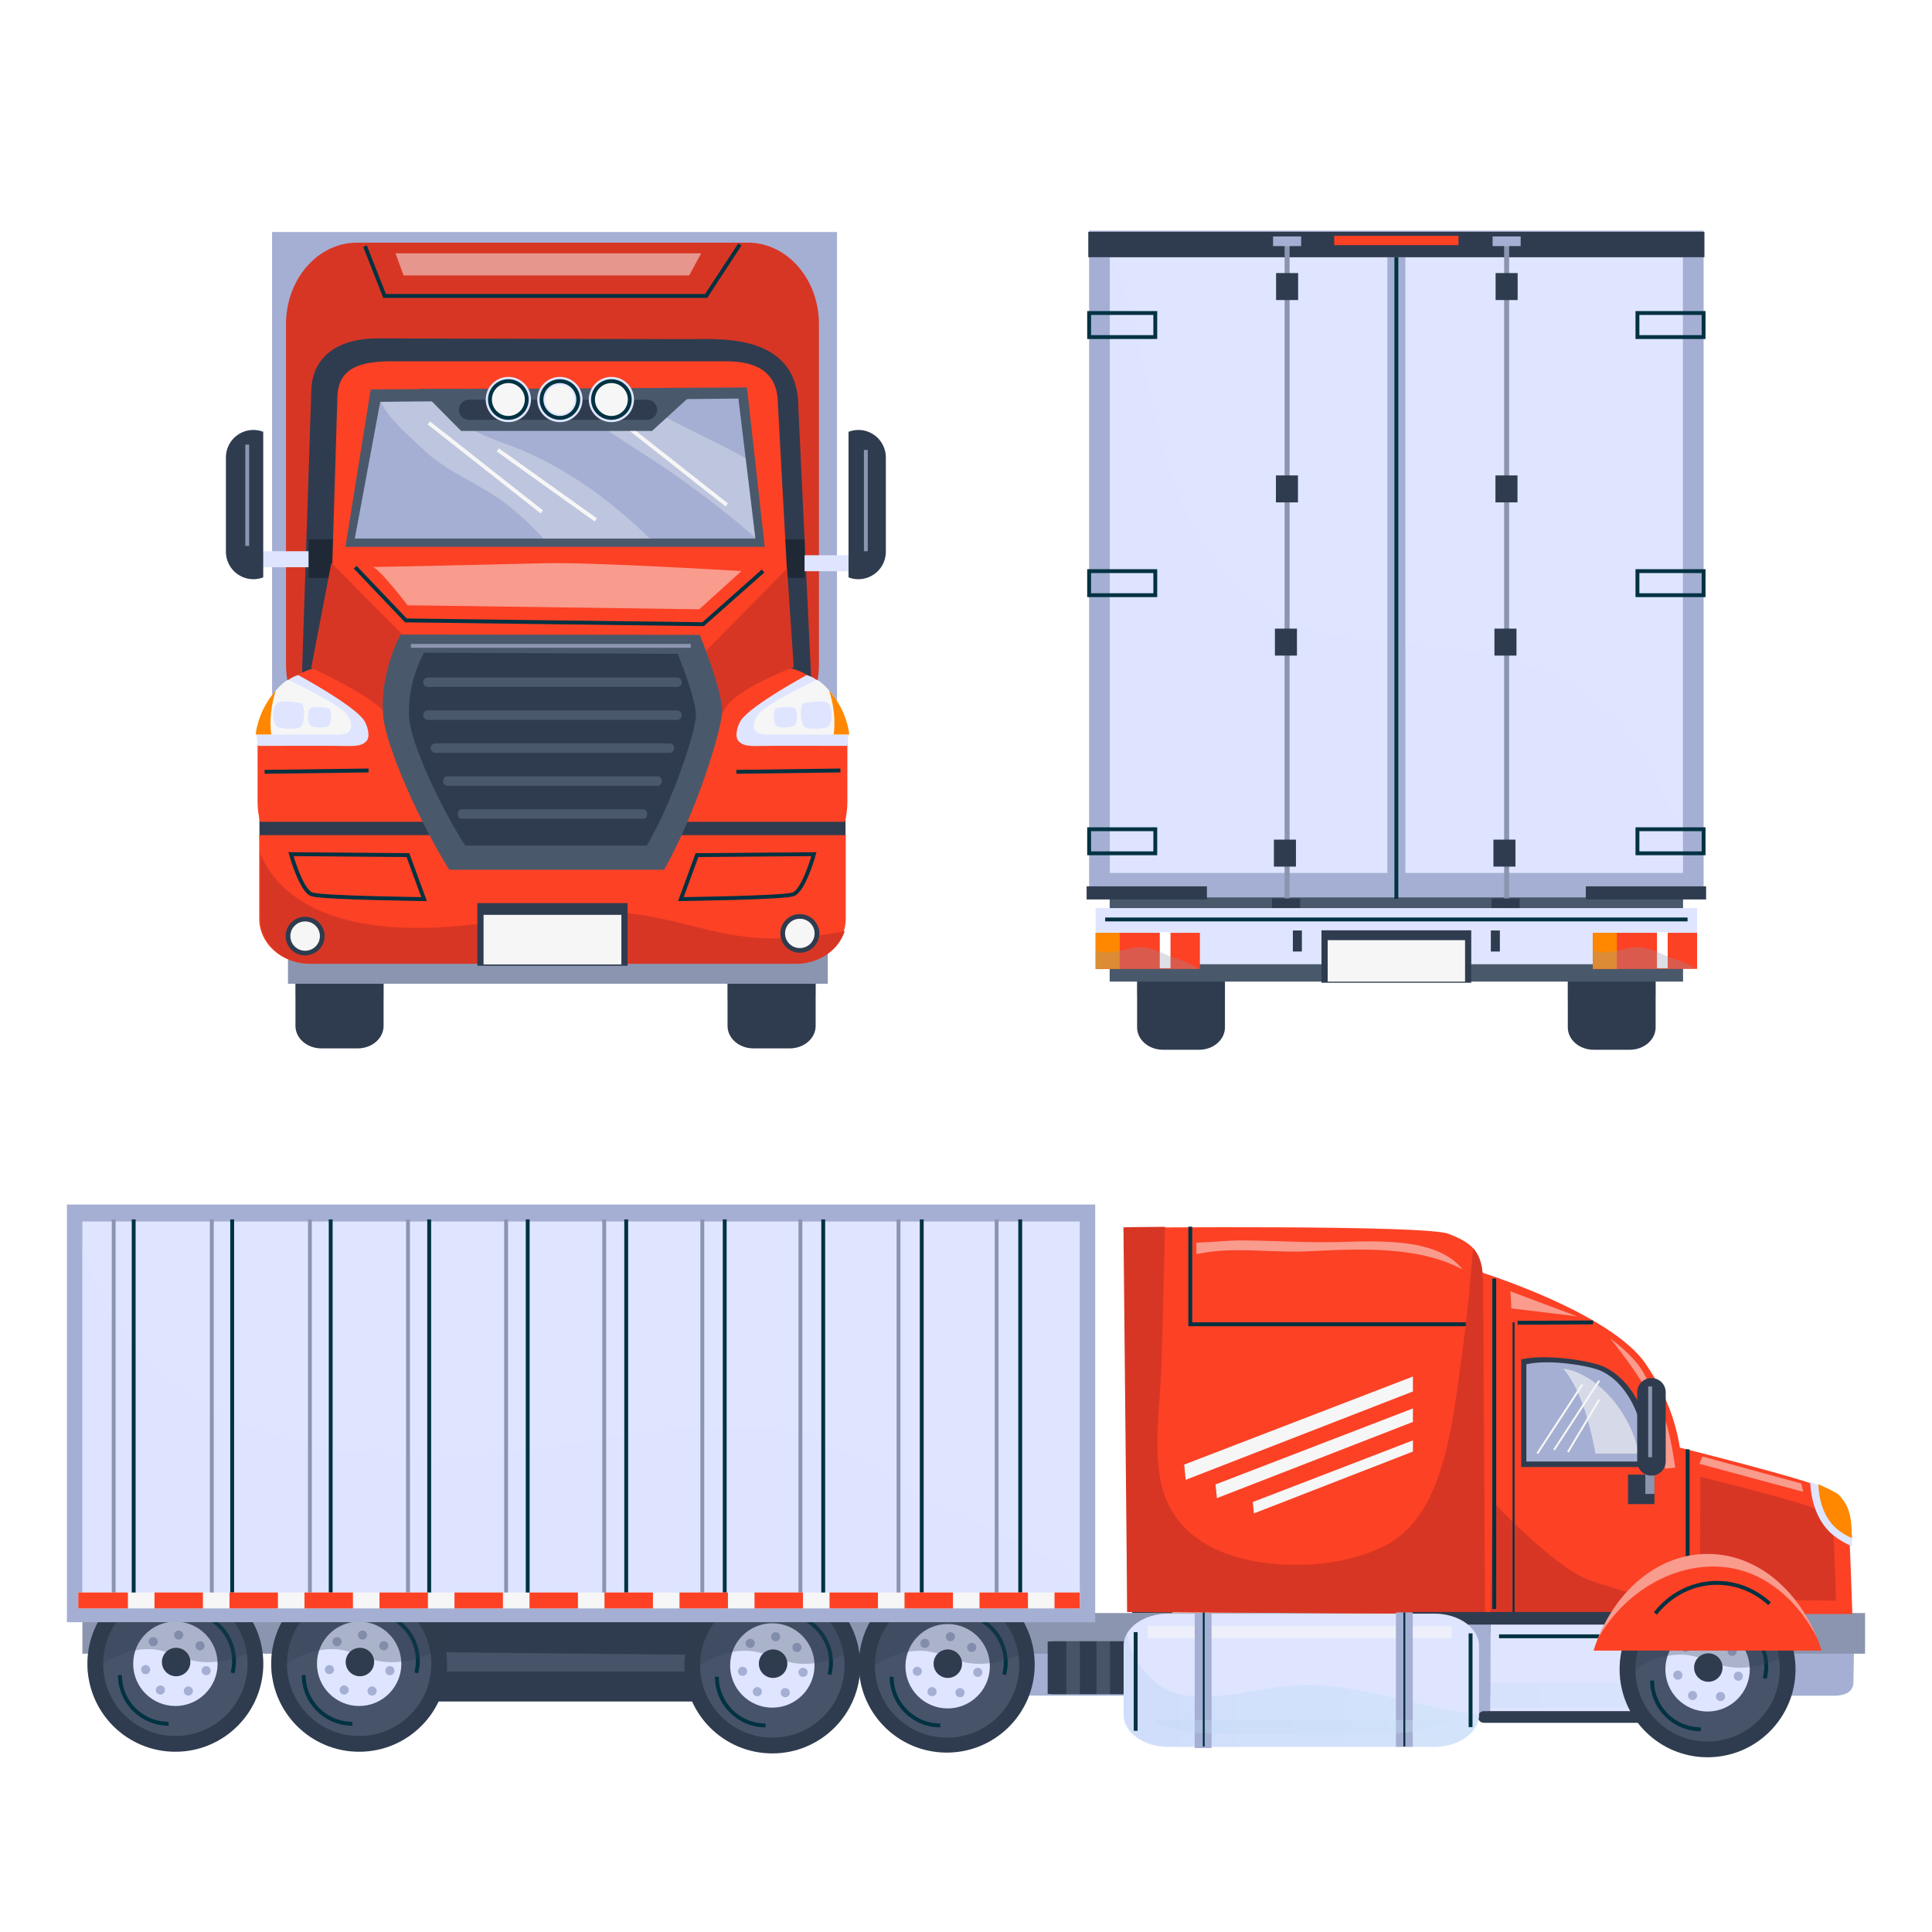 <?xml version="1.0" encoding="utf-8"?>
<!-- Generator: Adobe Illustrator 27.5.0, SVG Export Plug-In . SVG Version: 6.00 Build 0)  -->
<svg version="1.1" xmlns="http://www.w3.org/2000/svg" xmlns:xlink="http://www.w3.org/1999/xlink" x="0px" y="0px"
	 viewBox="0 0 500 500" style="enable-background:new 0 0 500 500;" xml:space="preserve">
<g id="BACKGROUND">
	<rect style="fill:#FFFFFF;" width="500" height="500"/>
</g>
<g id="OBJECTS">
	<g>
		<g>
			<g>
				<g>
					<path style="fill:#A5AFD3;" d="M479.661,435.363c0,1.908-1.338,3.492-5.088,3.492l-225.306-0.041
						c-6.759,0-12.238-1.543-12.238-3.451v-6.815c0-1.908,5.479-3.453,12.238-3.453h218.155c6.754,0,12.4-0.648,12.4,1.26
						L479.661,435.363z"/>
					<rect x="21.323" y="417.451" style="fill:#8C95AF;" width="461.354" height="10.525"/>
				</g>
				<g>
					<polygon style="fill:#2F3C4F;" points="93.22,415.83 100.48,440.348 199.96,440.348 220.292,415.35 					"/>
					<polygon style="opacity:0.2;fill:#A5AFD3;" points="205.585,432.59 98.421,432.59 96.807,427.438 209.354,428.541 					"/>
				</g>
			</g>
			<rect x="293.03" y="409.037" style="fill:#2F3C4F;" width="10.383" height="8.414"/>
		</g>
		<g>
			<g>
				<path style="fill:#2F3C4F;" d="M68.148,430.592c0,12.57-10.191,22.76-22.762,22.76c-12.569,0-22.759-10.189-22.759-22.76
					c0-12.57,10.19-22.76,22.759-22.76C57.957,407.832,68.148,418.022,68.148,430.592z"/>
				<path style="opacity:0.2;fill:#A5AFD3;" d="M64.068,430.592c0,10.318-8.363,18.684-18.682,18.684
					c-10.316,0-18.681-8.365-18.681-18.684c0-10.316,8.364-18.682,18.681-18.682C55.705,411.91,64.068,420.275,64.068,430.592z"/>
				<path style="fill:#DFE5FF;" d="M56.309,430.594c0,6.029-4.891,10.918-10.922,10.918c-6.029,0-10.919-4.889-10.919-10.918
					c0-6.031,4.89-10.92,10.919-10.92C51.418,419.674,56.309,424.563,56.309,430.594z"/>
				<path style="fill:none;stroke:#003242;stroke-miterlimit:10;" d="M31.039,433.504c0,6.969,5.637,12.602,12.603,12.602"/>
				<path style="fill:none;stroke:#003242;stroke-miterlimit:10;" d="M60.178,432.941c1.727-6.75-2.343-13.605-9.09-15.328"/>
				<g>
					<path style="fill:#A5AFD3;" d="M38.874,432.105c0,0.654-0.529,1.184-1.183,1.184c-0.654,0-1.184-0.529-1.184-1.184
						s0.529-1.184,1.184-1.184C38.345,430.922,38.874,431.451,38.874,432.105z"/>
					<path style="fill:#A5AFD3;" d="M42.69,437.369c0,0.652-0.531,1.184-1.184,1.184c-0.653,0-1.185-0.531-1.185-1.184
						c0-0.654,0.531-1.186,1.185-1.186C42.159,436.184,42.69,436.715,42.69,437.369z"/>
					<path style="fill:#A5AFD3;" d="M49.927,437.631c0,0.654-0.531,1.186-1.185,1.186c-0.654,0-1.184-0.531-1.184-1.186
						s0.529-1.184,1.184-1.184C49.396,436.447,49.927,436.977,49.927,437.631z"/>
					<path style="fill:#A5AFD3;" d="M54.531,432.367c0,0.656-0.528,1.186-1.184,1.186c-0.655,0-1.185-0.529-1.185-1.186
						c0-0.652,0.529-1.182,1.185-1.182C54.003,431.185,54.531,431.715,54.531,432.367z"/>
					<path style="fill:#A5AFD3;" d="M52.952,425.922c0,0.654-0.529,1.184-1.183,1.184c-0.655,0-1.185-0.529-1.185-1.184
						s0.529-1.184,1.185-1.184C52.423,424.738,52.952,425.268,52.952,425.922z"/>
					<path style="fill:#A5AFD3;" d="M47.427,423.158c0,0.654-0.53,1.184-1.185,1.184c-0.653,0-1.184-0.529-1.184-1.184
						c0-0.652,0.53-1.182,1.184-1.182C46.896,421.977,47.427,422.506,47.427,423.158z"/>
					<path style="fill:#A5AFD3;" d="M40.849,424.869c0,0.656-0.53,1.186-1.184,1.186c-0.654,0-1.184-0.529-1.184-1.186
						c0-0.654,0.529-1.184,1.184-1.184C40.318,423.685,40.849,424.215,40.849,424.869z"/>
				</g>
				<path style="fill:#2F3C4F;" d="M49.269,430.133c0,2.035-1.65,3.684-3.684,3.684c-2.034,0-3.684-1.648-3.684-3.684
					c0-2.035,1.649-3.686,3.684-3.686C47.619,426.447,49.269,428.098,49.269,430.133z"/>
				<path style="opacity:0.3;fill:#2F3C4F;" d="M30.7,428.402c2.589-1.094,5.54-1.729,8.362-1.596
					c3.617,0.17,6.534,1.707,9.938,2.715c6.055,1.797,13.118-0.338,18.716-3.352c-2.059-10.451-11.272-18.338-22.329-18.338
					c-12.569,0-22.759,10.19-22.759,22.76c0,1.162,0.089,2.303,0.256,3.418C24.951,431.566,27.705,429.672,30.7,428.402z"/>
			</g>
			<g>
				<path style="fill:#2F3C4F;" d="M115.708,430.592c0,12.57-10.19,22.76-22.761,22.76c-12.568,0-22.759-10.189-22.759-22.76
					c0-12.57,10.19-22.76,22.759-22.76C105.518,407.832,115.708,418.022,115.708,430.592z"/>
				<path style="opacity:0.2;fill:#A5AFD3;" d="M111.629,430.592c0,10.318-8.364,18.684-18.682,18.684
					c-10.316,0-18.68-8.365-18.68-18.684c0-10.316,8.363-18.682,18.68-18.682C103.265,411.91,111.629,420.275,111.629,430.592z"/>
				<path style="fill:#DFE5FF;" d="M103.867,430.594c0,6.029-4.889,10.918-10.92,10.918c-6.03,0-10.919-4.889-10.919-10.918
					c0-6.031,4.889-10.92,10.919-10.92C98.979,419.674,103.867,424.563,103.867,430.594z"/>
				<path style="fill:none;stroke:#003242;stroke-miterlimit:10;" d="M78.6,433.504c0,6.969,5.638,12.602,12.604,12.602"/>
				<path style="fill:none;stroke:#003242;stroke-miterlimit:10;" d="M107.739,432.941c1.726-6.75-2.341-13.605-9.092-15.328"/>
				<g>
					<path style="fill:#A5AFD3;" d="M86.437,432.105c0,0.654-0.53,1.184-1.186,1.184c-0.653,0-1.184-0.529-1.184-1.184
						s0.53-1.184,1.184-1.184C85.906,430.922,86.437,431.451,86.437,432.105z"/>
					<path style="fill:#A5AFD3;" d="M90.251,437.369c0,0.652-0.529,1.184-1.184,1.184c-0.655,0-1.185-0.531-1.185-1.184
						c0-0.654,0.529-1.186,1.185-1.186C89.722,436.184,90.251,436.715,90.251,437.369z"/>
					<path style="fill:#A5AFD3;" d="M97.487,437.631c0,0.654-0.53,1.186-1.184,1.186c-0.654,0-1.185-0.531-1.185-1.186
						s0.53-1.184,1.185-1.184C96.957,436.447,97.487,436.977,97.487,437.631z"/>
					<path style="fill:#A5AFD3;" d="M102.093,432.367c0,0.656-0.531,1.186-1.186,1.186c-0.654,0-1.184-0.529-1.184-1.186
						c0-0.652,0.529-1.182,1.184-1.182C101.562,431.185,102.093,431.715,102.093,432.367z"/>
					<circle style="fill:#A5AFD3;" cx="99.329" cy="425.922" r="1.184"/>
					<path style="fill:#A5AFD3;" d="M94.987,423.158c0,0.654-0.529,1.184-1.185,1.184c-0.654,0-1.184-0.529-1.184-1.184
						c0-0.652,0.529-1.182,1.184-1.182C94.458,421.977,94.987,422.506,94.987,423.158z"/>
					<path style="fill:#A5AFD3;" d="M88.409,424.869c0,0.656-0.53,1.186-1.185,1.186c-0.653,0-1.184-0.529-1.184-1.186
						c0-0.654,0.53-1.184,1.184-1.184C87.879,423.685,88.409,424.215,88.409,424.869z"/>
				</g>
				<path style="fill:#2F3C4F;" d="M96.83,430.133c0,2.035-1.65,3.684-3.686,3.684c-2.033,0-3.683-1.648-3.683-3.684
					c0-2.035,1.649-3.686,3.683-3.686C95.18,426.447,96.83,428.098,96.83,430.133z"/>
				<path style="opacity:0.3;fill:#2F3C4F;" d="M78.261,428.402c2.589-1.094,5.54-1.729,8.361-1.596
					c3.619,0.17,6.536,1.707,9.938,2.715c6.054,1.797,13.118-0.338,18.715-3.352c-2.059-10.451-11.271-18.338-22.328-18.338
					c-12.568,0-22.759,10.19-22.759,22.76c0,1.162,0.089,2.303,0.256,3.418C72.511,431.566,75.266,429.672,78.261,428.402z"/>
			</g>
		</g>
		<g>
			<g>
				<path style="fill:#2F3C4F;" d="M222.637,431.02c0,12.57-10.191,22.76-22.762,22.76c-12.567,0-22.758-10.189-22.758-22.76
					s10.19-22.76,22.758-22.76C212.445,408.26,222.637,418.449,222.637,431.02z"/>
				<path style="opacity:0.2;fill:#A5AFD3;" d="M218.559,431.02c0,10.318-8.365,18.682-18.684,18.682
					c-10.315,0-18.681-8.363-18.681-18.682c0-10.316,8.365-18.684,18.681-18.684C210.193,412.336,218.559,420.703,218.559,431.02z"
					/>
				<path style="fill:#DFE5FF;" d="M210.796,431.02c0,6.031-4.889,10.92-10.921,10.92c-6.029,0-10.919-4.889-10.919-10.92
					c0-6.029,4.89-10.92,10.919-10.92C205.907,420.1,210.796,424.99,210.796,431.02z"/>
				<path style="fill:none;stroke:#003242;stroke-miterlimit:10;" d="M185.528,433.932c0,6.969,5.637,12.602,12.603,12.602"/>
				<path style="fill:none;stroke:#003242;stroke-miterlimit:10;" d="M214.667,433.369c1.725-6.752-2.342-13.605-9.09-15.33"/>
				<g>
					<path style="fill:#A5AFD3;" d="M193.364,432.533c0,0.652-0.529,1.182-1.185,1.182c-0.653,0-1.184-0.529-1.184-1.182
						c0-0.654,0.53-1.186,1.184-1.186C192.835,431.348,193.364,431.879,193.364,432.533z"/>
					<path style="fill:#A5AFD3;" d="M197.179,437.797c0,0.652-0.529,1.182-1.184,1.182c-0.654,0-1.184-0.529-1.184-1.182
						c0-0.656,0.529-1.188,1.184-1.188C196.649,436.609,197.179,437.141,197.179,437.797z"/>
					<path style="fill:#A5AFD3;" d="M204.416,438.059c0,0.654-0.53,1.184-1.185,1.184c-0.653,0-1.186-0.529-1.186-1.184
						s0.532-1.184,1.186-1.184C203.886,436.875,204.416,437.404,204.416,438.059z"/>
					<path style="fill:#A5AFD3;" d="M209.021,432.795c0,0.654-0.531,1.186-1.186,1.186c-0.653,0-1.184-0.531-1.184-1.186
						s0.53-1.184,1.184-1.184C208.49,431.611,209.021,432.141,209.021,432.795z"/>
					<path style="fill:#A5AFD3;" d="M207.441,426.35c0,0.652-0.53,1.182-1.185,1.182c-0.653,0-1.183-0.529-1.183-1.182
						c0-0.654,0.529-1.184,1.183-1.184C206.911,425.166,207.441,425.695,207.441,426.35z"/>
					<path style="fill:#A5AFD3;" d="M201.915,423.586c0,0.654-0.529,1.184-1.184,1.184c-0.653,0-1.184-0.529-1.184-1.184
						s0.53-1.184,1.184-1.184C201.386,422.402,201.915,422.932,201.915,423.586z"/>
					<path style="fill:#A5AFD3;" d="M195.338,425.295c0,0.658-0.53,1.188-1.185,1.188c-0.653,0-1.184-0.529-1.184-1.188
						c0-0.652,0.531-1.182,1.184-1.182C194.808,424.113,195.338,424.643,195.338,425.295z"/>
				</g>
				<path style="fill:#2F3C4F;" d="M203.759,430.559c0,2.035-1.65,3.684-3.686,3.684c-2.034,0-3.683-1.648-3.683-3.684
					c0-2.035,1.648-3.684,3.683-3.684C202.108,426.875,203.759,428.523,203.759,430.559z"/>
				<path style="opacity:0.3;fill:#2F3C4F;" d="M185.189,428.83c2.589-1.096,5.539-1.73,8.361-1.596
					c3.619,0.17,6.535,1.705,9.938,2.715c6.053,1.797,13.117-0.338,18.715-3.352c-2.059-10.453-11.271-18.338-22.329-18.338
					c-12.567,0-22.758,10.189-22.758,22.76c0,1.16,0.088,2.303,0.256,3.416C179.44,431.994,182.193,430.1,185.189,428.83z"/>
			</g>
			<g>
				
					<ellipse transform="matrix(0.012 -1 1 0.012 -188.941 670.734)" style="fill:#2F3C4F;" cx="245.094" cy="431.02" rx="22.76" ry="22.759"/>
				<path style="opacity:0.2;fill:#A5AFD3;" d="M263.774,431.02c0,10.318-8.363,18.682-18.681,18.682
					c-10.316,0-18.682-8.363-18.682-18.682c0-10.316,8.366-18.684,18.682-18.684C255.411,412.336,263.774,420.703,263.774,431.02z"
					/>
				
					<ellipse transform="matrix(0.013 -1 1 0.013 -188.954 670.709)" style="fill:#DFE5FF;" cx="245.094" cy="431.02" rx="10.92" ry="10.919"/>
				<path style="fill:none;stroke:#003242;stroke-miterlimit:10;" d="M230.745,433.932c0,6.969,5.637,12.602,12.604,12.602"/>
				<path style="fill:none;stroke:#003242;stroke-miterlimit:10;" d="M259.884,433.369c1.727-6.752-2.342-13.605-9.09-15.33"/>
				<g>
					<path style="fill:#A5AFD3;" d="M238.583,432.533c0,0.652-0.53,1.182-1.186,1.182c-0.654,0-1.184-0.529-1.184-1.182
						c0-0.654,0.529-1.186,1.184-1.186C238.053,431.348,238.583,431.879,238.583,432.533z"/>
					<path style="fill:#A5AFD3;" d="M242.396,437.797c0,0.652-0.528,1.182-1.183,1.182s-1.184-0.529-1.184-1.182
						c0-0.656,0.529-1.188,1.184-1.188S242.396,437.141,242.396,437.797z"/>
					<path style="fill:#A5AFD3;" d="M249.634,438.059c0,0.654-0.529,1.184-1.185,1.184c-0.654,0-1.184-0.529-1.184-1.184
						s0.529-1.184,1.184-1.184C249.104,436.875,249.634,437.404,249.634,438.059z"/>
					<path style="fill:#A5AFD3;" d="M254.237,432.795c0,0.654-0.529,1.186-1.182,1.186c-0.656,0-1.187-0.531-1.187-1.186
						s0.53-1.184,1.187-1.184C253.708,431.611,254.237,432.141,254.237,432.795z"/>
					<path style="fill:#A5AFD3;" d="M252.659,426.35c0,0.652-0.53,1.182-1.185,1.182s-1.184-0.529-1.184-1.182
						c0-0.654,0.529-1.184,1.184-1.184S252.659,425.695,252.659,426.35z"/>
					<path style="fill:#A5AFD3;" d="M247.133,423.586c0,0.654-0.528,1.184-1.184,1.184c-0.652,0-1.182-0.529-1.182-1.184
						s0.529-1.184,1.182-1.184C246.604,422.402,247.133,422.932,247.133,423.586z"/>
					<path style="fill:#A5AFD3;" d="M240.556,425.295c0,0.658-0.531,1.188-1.186,1.188c-0.653,0-1.184-0.529-1.184-1.188
						c0-0.652,0.53-1.182,1.184-1.182C240.024,424.113,240.556,424.643,240.556,425.295z"/>
				</g>
				<path style="fill:#2F3C4F;" d="M248.977,430.559c0,2.035-1.65,3.684-3.687,3.684c-2.032,0-3.682-1.648-3.682-3.684
					c0-2.035,1.649-3.684,3.682-3.684C247.326,426.875,248.977,428.523,248.977,430.559z"/>
				<path style="opacity:0.3;fill:#2F3C4F;" d="M230.406,428.83c2.588-1.096,5.542-1.73,8.361-1.596
					c3.619,0.17,6.536,1.705,9.94,2.715c6.053,1.797,13.117-0.338,18.713-3.352c-2.057-10.453-11.272-18.338-22.327-18.338
					c-12.569,0-22.759,10.189-22.759,22.76c0,1.16,0.088,2.303,0.256,3.416C224.658,431.994,227.411,430.1,230.406,428.83z"/>
			</g>
		</g>
		<g>
			<g>
				<g>
					<rect x="17.323" y="311.734" style="fill:#A5AFD3;" width="266.115" height="108.086"/>
					<rect x="21.32" y="316.123" style="fill:#DFE5FF;" width="258.12" height="99.307"/>
					<path style="opacity:0.5;fill:#DFE5FF;" d="M266.899,400.736c-9.146-4.758-18.768-8.09-27.909-12.896
						c-8.838-4.645-17.078-10.863-26.214-14.727c-10.178-4.305-20.976-4.432-31.677-3.766c-11.37,0.709-22.65,2.572-33.913,4.449
						c-14.245,2.371-28.38,3.855-42.787,3.107c-14.142-0.734-28.447-3.088-41.842-8.605c-12.318-5.076-24.216-12.988-32.28-25.26
						c-4.251-6.467-7.081-13.641-8.957-21.182v93.572h258.12v-5.932C275.659,406.088,271.495,403.127,266.899,400.736z"/>
				</g>
				<g>
					<g>
						<line style="fill:none;stroke:#003242;stroke-miterlimit:10;" x1="34.596" y1="315.582" x2="34.596" y2="415.435"/>
						<line style="fill:none;stroke:#003242;stroke-miterlimit:10;" x1="60.089" y1="315.582" x2="60.089" y2="415.435"/>
						<line style="fill:none;stroke:#003242;stroke-miterlimit:10;" x1="85.583" y1="315.582" x2="85.583" y2="415.435"/>
						<line style="fill:none;stroke:#003242;stroke-miterlimit:10;" x1="111.076" y1="315.582" x2="111.076" y2="415.435"/>
						<line style="fill:none;stroke:#003242;stroke-miterlimit:10;" x1="136.57" y1="315.582" x2="136.57" y2="415.435"/>
						<line style="fill:none;stroke:#003242;stroke-miterlimit:10;" x1="162.063" y1="315.582" x2="162.063" y2="415.435"/>
						<line style="fill:none;stroke:#003242;stroke-miterlimit:10;" x1="187.557" y1="315.582" x2="187.557" y2="415.435"/>
						<line style="fill:none;stroke:#003242;stroke-miterlimit:10;" x1="213.049" y1="315.582" x2="213.049" y2="415.435"/>
						<line style="fill:none;stroke:#003242;stroke-miterlimit:10;" x1="238.543" y1="315.582" x2="238.543" y2="415.435"/>
						<line style="fill:none;stroke:#003242;stroke-miterlimit:10;" x1="264.036" y1="315.582" x2="264.036" y2="415.435"/>
					</g>
					<g>
						<line style="fill:none;stroke:#8C95AF;stroke-miterlimit:10;" x1="29.424" y1="315.582" x2="29.424" y2="415.435"/>
						<line style="fill:none;stroke:#8C95AF;stroke-miterlimit:10;" x1="54.812" y1="315.582" x2="54.812" y2="415.435"/>
						<line style="fill:none;stroke:#8C95AF;stroke-miterlimit:10;" x1="80.202" y1="315.582" x2="80.202" y2="415.435"/>
						<line style="fill:none;stroke:#8C95AF;stroke-miterlimit:10;" x1="105.59" y1="315.582" x2="105.59" y2="415.435"/>
						<line style="fill:none;stroke:#8C95AF;stroke-miterlimit:10;" x1="130.98" y1="315.582" x2="130.98" y2="415.435"/>
						<line style="fill:none;stroke:#8C95AF;stroke-miterlimit:10;" x1="156.369" y1="315.582" x2="156.369" y2="415.435"/>
						<line style="fill:none;stroke:#8C95AF;stroke-miterlimit:10;" x1="181.757" y1="315.582" x2="181.757" y2="415.435"/>
						<line style="fill:none;stroke:#8C95AF;stroke-miterlimit:10;" x1="207.147" y1="315.582" x2="207.147" y2="415.435"/>
						<line style="fill:none;stroke:#8C95AF;stroke-miterlimit:10;" x1="232.537" y1="315.582" x2="232.537" y2="415.435"/>
						<line style="fill:none;stroke:#8C95AF;stroke-miterlimit:10;" x1="257.925" y1="315.582" x2="257.925" y2="415.435"/>
					</g>
				</g>
			</g>
			<g>
				<rect x="20.265" y="412.139" style="fill:#F6F6F6;" width="259.176" height="4.115"/>
				<g>
					<rect x="156.444" y="412.139" style="fill:#FC4125;" width="12.533" height="4.115"/>
					<rect x="117.623" y="412.139" style="fill:#FC4125;" width="12.534" height="4.115"/>
					<rect x="137.035" y="412.139" style="fill:#FC4125;" width="12.533" height="4.115"/>
					<rect x="98.214" y="412.139" style="fill:#FC4125;" width="12.532" height="4.115"/>
					<rect x="39.981" y="412.139" style="fill:#FC4125;" width="12.532" height="4.115"/>
					<rect x="59.392" y="412.139" style="fill:#FC4125;" width="12.533" height="4.115"/>
					<rect x="78.804" y="412.139" style="fill:#FC4125;" width="12.532" height="4.115"/>
					<rect x="20.265" y="412.139" style="fill:#FC4125;" width="12.838" height="4.115"/>
					<rect x="253.501" y="412.139" style="fill:#FC4125;" width="12.529" height="4.115"/>
					<rect x="272.909" y="412.139" style="fill:#FC4125;" width="6.531" height="4.115"/>
					<rect x="214.678" y="412.139" style="fill:#FC4125;" width="12.533" height="4.115"/>
					<rect x="195.267" y="412.139" style="fill:#FC4125;" width="12.534" height="4.115"/>
					<rect x="234.088" y="412.139" style="fill:#FC4125;" width="12.534" height="4.115"/>
					<rect x="175.857" y="412.139" style="fill:#FC4125;" width="12.531" height="4.115"/>
				</g>
			</g>
		</g>
		<g>
			<g>
				<g>
					<path style="fill:#FC4125;" d="M431.233,373.773c0,0,38.678,9.531,41.834,11.857c3.158,2.324,5.264,4.65,5.527,10.693
						c0.264,6.047,0.789,21.391,0.789,21.391h-57.885L431.233,373.773z"/>
					<line style="fill:none;stroke:#003242;stroke-miterlimit:10;" x1="436.759" y1="375.088" x2="436.759" y2="417.715"/>
					<path style="fill:#D83625;" d="M440.042,382.193c0,0,28.221,6.955,30.527,8.652c2.303,1.697,3.838,3.393,4.029,7.803
						c0.193,4.41,0.576,15.607,0.576,15.607l-35.258-0.488L440.042,382.193z"/>
					<polygon style="opacity:0.5;fill:#F6F6F6;" points="440.604,376.945 466.161,383.94 466.698,386.09 439.796,378.828 					"/>
				</g>
				<g>
					<path style="fill:#FC4125;" d="M383,329.167c0,0,33.827,10.466,42.913,23.825c8.947,13.156,9.471,23.67,9.998,34.732
						c0.525,11.059-1.051,29.99-1.051,29.99l-52.281-0.023L383,329.167z"/>
					<line style="fill:none;stroke:#003242;stroke-miterlimit:10;" x1="392.75" y1="342.334" x2="412.29" y2="342.234"/>
					<g>
						<path style="fill:#2F3C4F;" d="M427.755,375.736c-0.828-8.012-4.576-18.191-12.592-21.994
							c-3.215-1.525-14.857-3.471-21.463-1.934v27.852h33.863C427.872,378.772,427.944,377.527,427.755,375.736z"/>
						<path style="fill:#A5AFD3;" d="M425.8,374.699c-0.752-7.24-4.139-16.441-11.383-19.877c-2.902-1.379-13.43-3.137-19.398-1.748
							v25.172h30.607C425.903,377.441,425.97,376.318,425.8,374.699z"/>
						<path style="opacity:0.6;fill:#F6F6F6;" d="M424.165,376.172c-2.721-12.578-12.307-21.045-19.572-21.967
							c4.08,4.857,6.676,12.935,8.301,21.967H424.165z"/>
						
							<line style="fill:none;stroke:#F6F6F6;stroke-width:0.5;stroke-miterlimit:10;" x1="397.847" y1="376.172" x2="409.538" y2="358.26"/>
						
							<line style="fill:none;stroke:#F6F6F6;stroke-width:0.5;stroke-miterlimit:10;" x1="402.185" y1="375.228" x2="413.874" y2="357.316"/>
						
							<line style="fill:none;stroke:#F6F6F6;stroke-width:0.5;stroke-miterlimit:10;" x1="405.767" y1="375.795" x2="413.874" y2="362.221"/>
					</g>
					<path style="opacity:0.5;fill:#F6F6F6;" d="M416.71,346.408c0,0,6.051,4.209,8.682,8.947c2.633,4.736,4.736,8.945,6.053,13.682
						c1.316,4.736,2.104,10.787,2.104,10.787l-2.629,0.264c0,0-2.105-15.787-5.527-21.576
						C421.972,352.723,416.71,346.408,416.71,346.408z"/>
					<path style="fill:#D83625;" d="M425.2,413.334c-4.754-1.639-9.736-2.813-14.416-4.629
						c-8.853-3.438-24.533-20.148-24.533-20.148l-0.49,28.889l45.428,0.389l0.207-2.328
						C429.331,414.777,427.269,414.049,425.2,413.334z"/>
					<polygon style="opacity:0.5;fill:#F6F6F6;" points="390.903,334.203 391.147,338.611 408.147,340.658 					"/>
					<g>
						<g>
							<rect x="421.337" y="381.629" style="fill:#2F3C4F;" width="6.838" height="7.631"/>
							<rect x="425.81" y="380.84" style="fill:#8C95AF;" width="2.365" height="5.789"/>
							<path style="fill:#2F3C4F;" d="M431.083,378.203c0,2.039-1.652,3.69-3.691,3.69l0,0c-2.035,0-3.69-1.65-3.69-3.69v-17.881
								c0-2.037,1.654-3.689,3.69-3.689l0,0c2.039,0,3.691,1.652,3.691,3.689V378.203z"/>
						</g>
						<line style="fill:none;stroke:#8C95AF;stroke-miterlimit:10;" x1="427.058" y1="358.807" x2="427.058" y2="377.123"/>
					</g>
					
						<line style="fill:none;stroke:#003242;stroke-width:0.5;stroke-miterlimit:10;" x1="391.714" y1="342.199" x2="391.714" y2="417.451"/>
				</g>
				<g>
					<g>
						<path style="fill:#FC4125;" d="M291.991,317.728c0,0,76.83-0.789,82.881,1.578c6.055,2.369,8.947,4.475,8.947,12.893
							c0,6.402,0.525,85.516,0.525,85.516l-92.619-0.527L291.991,317.728z"/>
						<polyline style="fill:none;stroke:#003242;stroke-miterlimit:10;" points="308.042,317.465 308.042,342.725 382.634,342.725 
													"/>
						<path style="fill:#D83625;" d="M381.235,323.053c-0.373,3.912-0.664,7.828-1.037,11.754
							c-0.582,6.072-1.35,12.125-2.168,18.168c-1.305,9.592-2.52,19.557-5.647,28.762c-2.603,7.672-6.891,14.877-14.414,18.529
							c-6.717,3.262-14.387,4.629-21.822,4.705c-7.684,0.076-15.754-1.061-22.664-4.6c-7.111-3.643-11.742-9.549-13.182-17.486
							c-1.701-9.373-0.133-18.803,0.223-28.213c0.463-12.332,0.618-24.838,0.976-37.172c-5.484,0.033-10.75,0.125-10.75,0.125
							l0.976,99.563l92.619,0.527c0,0-0.525-79.113-0.525-85.516C383.819,327.65,382.968,324.953,381.235,323.053z"/>
						<path style="opacity:0.5;fill:#F6F6F6;" d="M342.384,321.486c-7.328,0-14.455-0.469-21.693-0.469
							c-2.361,0-6.768,0.414-11.07,0.603v2.934c1.592-0.279,3.172-0.57,4.744-0.725c7.816-0.768,16.422,0.389,24.311-0.002
							c13.42-0.666,28.346-1.4,39.865,4.715C371.216,319.365,353.733,321.486,342.384,321.486z"/>
					</g>
					<g>
						<polygon style="fill:#F6F6F6;" points="365.663,356.242 306.464,379.035 306.856,382.98 365.663,360.111 						"/>
						<polygon style="fill:#F6F6F6;" points="365.663,372.766 324.222,388.719 324.517,391.666 365.663,375.664 						"/>
						<polygon style="fill:#F6F6F6;" points="365.663,364.502 314.583,384.168 314.936,387.719 365.663,367.992 						"/>
					</g>
				</g>
				<g>
					<path style="fill:#DFE5FF;" d="M475.479,398.086c1.248,0.852,2.537,1.537,3.85,2.137c-0.022-0.785-0.041-1.504-0.059-2.127
						c-0.195-6.381-1.758-8.834-4.096-11.287c-0.639-0.674-3.246-1.914-6.697-3.361
						C468.759,389.994,471.138,395.117,475.479,398.086z"/>
					<path style="fill:#FF8800;" d="M476.188,396.316c0.998,0.711,2.031,1.277,3.082,1.779c-0.019-0.652-0.035-1.252-0.053-1.773
						c-0.154-5.313-1.402-7.359-3.273-9.4c-0.512-0.561-2.598-1.594-5.359-2.799C470.808,389.574,472.714,393.844,476.188,396.316z"
						/>
				</g>
				<g>
					<line style="fill:none;stroke:#003242;stroke-miterlimit:10;" x1="386.712" y1="330.885" x2="386.712" y2="416.398"/>
				</g>
			</g>
			<rect x="365.274" y="417.184" style="fill:#2F3C4F;" width="69.951" height="5.49"/>
		</g>
		<g>
			<g>
				<g>
					<rect x="385.69" y="420.445" style="fill:#DFE5FF;" width="49.535" height="23.943"/>
					<rect x="372.614" y="420.445" style="fill:#A5AFD3;" width="13.076" height="23.943"/>
					<linearGradient id="SVGID_1_" gradientUnits="userSpaceOnUse" x1="385.69" y1="438.739" x2="435.226" y2="438.739">
						<stop  offset="0" style="stop-color:#C1D7F8"/>
						<stop  offset="0.796" style="stop-color:#C7E1F7"/>
						<stop  offset="1" style="stop-color:#C9E5F6"/>
					</linearGradient>
					<rect x="385.69" y="435.512" style="opacity:0.3;fill:url(#SVGID_1_);" width="49.535" height="6.455"/>
					<line style="fill:none;stroke:#003242;stroke-miterlimit:10;" x1="434.589" y1="423.473" x2="387.946" y2="423.473"/>
				</g>
				<path style="fill:#2F3C4F;" d="M435.226,444.355c0,0.836-0.682,1.512-1.521,1.512H384.02c-0.838,0-1.519-0.676-1.519-1.512l0,0
					c0-0.838,0.682-1.514,1.519-1.514h49.684C434.544,442.842,435.226,443.518,435.226,444.355L435.226,444.355z"/>
			</g>
			<g>
				<g>
					<path style="fill:#2F3C4F;" d="M464.679,432.02c0,12.57-10.191,22.76-22.762,22.76c-12.568,0-22.758-10.189-22.758-22.76
						s10.189-22.76,22.758-22.76C454.487,409.26,464.679,419.449,464.679,432.02z"/>
					<path style="opacity:0.2;fill:#A5AFD3;" d="M460.601,432.02c0,10.318-8.365,18.682-18.684,18.682
						c-10.315,0-18.682-8.363-18.682-18.682c0-10.316,8.367-18.684,18.682-18.684C452.235,413.336,460.601,421.703,460.601,432.02z"
						/>
					<path style="fill:#DFE5FF;" d="M452.839,432.02c0,6.031-4.891,10.92-10.922,10.92c-6.027,0-10.92-4.889-10.92-10.92
						c0-6.029,4.892-10.92,10.92-10.92C447.948,421.1,452.839,425.99,452.839,432.02z"/>
					<path style="fill:none;stroke:#003242;stroke-miterlimit:10;" d="M427.569,434.932c0,6.969,5.637,12.602,12.604,12.602"/>
					<path style="fill:none;stroke:#003242;stroke-miterlimit:10;" d="M456.708,434.369c1.727-6.752-2.344-13.605-9.09-15.33"/>
					<g>
						<path style="fill:#A5AFD3;" d="M435.405,433.533c0,0.652-0.531,1.182-1.184,1.182c-0.654,0-1.184-0.529-1.184-1.182
							c0-0.654,0.529-1.186,1.184-1.186C434.874,432.348,435.405,432.879,435.405,433.533z"/>
						<path style="fill:#A5AFD3;" d="M439.22,438.797c0,0.652-0.529,1.182-1.182,1.182c-0.654,0-1.186-0.529-1.186-1.182
							c0-0.656,0.531-1.188,1.186-1.188C438.69,437.609,439.22,438.141,439.22,438.797z"/>
						<path style="fill:#A5AFD3;" d="M446.458,439.059c0,0.654-0.531,1.184-1.184,1.184c-0.656,0-1.188-0.529-1.188-1.184
							s0.531-1.184,1.188-1.184C445.927,437.875,446.458,438.404,446.458,439.059z"/>
						<path style="fill:#A5AFD3;" d="M451.063,433.795c0,0.654-0.531,1.186-1.187,1.186c-0.652,0-1.184-0.531-1.184-1.186
							s0.531-1.184,1.184-1.184C450.532,432.611,451.063,433.141,451.063,433.795z"/>
						<path style="fill:#A5AFD3;" d="M449.483,427.35c0,0.652-0.531,1.182-1.186,1.182c-0.652,0-1.184-0.529-1.184-1.182
							c0-0.654,0.531-1.184,1.184-1.184C448.952,426.166,449.483,426.695,449.483,427.35z"/>
						<path style="fill:#A5AFD3;" d="M443.958,424.586c0,0.654-0.529,1.184-1.184,1.184s-1.185-0.529-1.185-1.184
							s0.531-1.184,1.185-1.184S443.958,423.932,443.958,424.586z"/>
						<path style="fill:#A5AFD3;" d="M437.38,426.295c0,0.658-0.531,1.188-1.186,1.188c-0.654,0-1.182-0.529-1.182-1.188
							c0-0.652,0.527-1.182,1.182-1.182C436.849,425.113,437.38,425.643,437.38,426.295z"/>
					</g>
					<path style="fill:#2F3C4F;" d="M445.8,431.559c0,2.035-1.65,3.684-3.684,3.684c-2.035,0-3.685-1.648-3.685-3.684
						c0-2.035,1.65-3.684,3.685-3.684C444.149,427.875,445.8,429.523,445.8,431.559z"/>
					<path style="opacity:0.3;fill:#2F3C4F;" d="M427.231,429.83c2.59-1.096,5.541-1.73,8.361-1.596
						c3.619,0.17,6.535,1.705,9.939,2.715c6.053,1.797,13.115-0.338,18.715-3.352c-2.059-10.453-11.273-18.338-22.33-18.338
						c-12.568,0-22.758,10.189-22.758,22.76c0,1.16,0.088,2.303,0.256,3.416C421.483,432.994,424.237,431.1,427.231,429.83z"/>
				</g>
				<g>
					<path style="fill:#FC4125;" d="M471.433,427.172c-4.646-14.648-16.105-25.018-29.516-25.018
						c-13.406,0-24.863,10.369-29.514,25.018H471.433z"/>
					<path style="opacity:0.5;fill:#F6F6F6;" d="M450.013,406.25c8.563,2.215,15.664,8.828,20.227,17.633
						c-5.229-12.887-15.941-21.729-28.322-21.729c-12.492,0-23.289,9.004-28.465,22.08
						C421.243,410.266,436.718,402.81,450.013,406.25z"/>
					<path style="fill:none;stroke:#003242;stroke-miterlimit:10;" d="M428.419,417.547c7.518-9.469,20.725-10.59,29.531-2.506"/>
				</g>
			</g>
			<g>
				<g>
					<path style="fill:#2F3C4F;" d="M331.811,424.752h-58.953c-0.59,0-1.164,0.039-1.723,0.103v13.512
						c0.559,0.064,1.133,0.104,1.723,0.104h58.953c5.559,0,10.065-2.984,10.065-6.664v-0.389
						C341.876,427.736,337.37,424.752,331.811,424.752z"/>
					<rect x="275.976" y="424.752" style="opacity:0.2;fill:#A5AFD3;" width="3.498" height="13.986"/>
					<rect x="283.776" y="424.752" style="opacity:0.2;fill:#A5AFD3;" width="3.496" height="13.986"/>
				</g>
				<g>
					<path style="fill:#DFE5FF;" d="M382.769,443.734c0,4.607-5.158,8.34-11.521,8.34h-68.932c-6.361,0-11.52-3.732-11.52-8.34
						v-17.785c0-4.605,5.158-8.34,11.52-8.34h68.932c6.363,0,11.521,3.734,11.521,8.34V443.734z"/>
					<rect x="297.03" y="420.801" style="opacity:0.6;fill:#F6F6F6;" width="78.566" height="3.191"/>
					
						<linearGradient id="SVGID_00000016753923039228164550000005825006940483004058_" gradientUnits="userSpaceOnUse" x1="290.796" y1="437.296" x2="382.769" y2="437.296">
						<stop  offset="0" style="stop-color:#C1D7F8"/>
						<stop  offset="0.796" style="stop-color:#C7E1F7"/>
						<stop  offset="1" style="stop-color:#C9E5F6"/>
					</linearGradient>
					<path style="opacity:0.5;fill:url(#SVGID_00000016753923039228164550000005825006940483004058_);" d="M375.642,442.684
						c-13.541-2.465-26.537-7.34-40.488-6.484c-6.594,0.404-12.988,2.037-19.549,2.699c-5.045,0.508-10.541,0.43-15-2.395
						c-4.195-2.658-8.768-8.621-8.779-13.986c-0.656,1.049-1.029,2.207-1.029,3.432v17.785c0,4.607,5.158,8.34,11.52,8.34h68.932
						c6.363,0,11.521-3.732,11.521-8.34v-0.014C380.429,443.498,378.081,443.125,375.642,442.684z"/>
					<line style="fill:none;stroke:#003242;stroke-miterlimit:10;" x1="293.911" y1="422.397" x2="293.911" y2="447.926"/>
					<line style="fill:none;stroke:#003242;stroke-miterlimit:10;" x1="380.585" y1="422.717" x2="380.585" y2="446.967"/>
					<rect x="309.189" y="417.609" style="fill:#A5AFD3;" width="4.363" height="34.783"/>
					<rect x="361.255" y="417.289" style="fill:#A5AFD3;" width="4.363" height="34.785"/>
					
						<linearGradient id="SVGID_00000068678338006800598590000008818178016196614069_" gradientUnits="userSpaceOnUse" x1="298.062" y1="446.831" x2="375.284" y2="446.831">
						<stop  offset="0" style="stop-color:#C1D7F8"/>
						<stop  offset="0.796" style="stop-color:#C7E1F7"/>
						<stop  offset="1" style="stop-color:#C9E5F6"/>
					</linearGradient>
					<path style="opacity:0.3;fill:url(#SVGID_00000068678338006800598590000008818178016196614069_);" d="M298.061,445.092
						c3.291,2.104,8.711,3.479,14.842,3.479h47.539c6.131,0,11.549-1.375,14.842-3.479H298.061z"/>
					
						<line style="fill:none;stroke:#003242;stroke-width:0.5;stroke-miterlimit:10;" x1="311.528" y1="417.291" x2="311.528" y2="451.994"/>
					
						<line style="fill:none;stroke:#003242;stroke-width:0.5;stroke-miterlimit:10;" x1="363.438" y1="417.291" x2="363.438" y2="451.994"/>
				</g>
			</g>
		</g>
	</g>
	<g>
		<g>
			<g>
				<path style="fill:#2F3C4F;" d="M99.271,265.516c0,3.207-3.003,5.807-6.707,5.807h-9.392c-3.704,0-6.707-2.6-6.707-5.807v-36.723
					c0-3.206,3.003-5.808,6.707-5.808h9.392c3.704,0,6.707,2.602,6.707,5.808V265.516z"/>
				<path style="fill:#2F3C4F;" d="M211.089,265.516c0,3.207-3.001,5.807-6.704,5.807h-9.391c-3.707,0-6.708-2.6-6.708-5.807
					v-36.723c0-3.206,3.001-5.808,6.708-5.808h9.391c3.703,0,6.704,2.602,6.704,5.808V265.516z"/>
			</g>
			<g style="opacity:0.3;">
				<path style="fill:#2F3C4F;" d="M86.979,256.781c4.17,0.787,8.23,1.31,12.291,1.521v-29.51c0-3.206-3.003-5.808-6.707-5.808
					h-9.392c-3.704,0-6.707,2.602-6.707,5.808v28.527C79.828,256.301,83.46,256.115,86.979,256.781z"/>
				<path style="fill:#2F3C4F;" d="M193.876,256.904c3.294-0.529,6.573-0.314,9.887-0.088c2.446,0.166,4.887,0.387,7.326,0.627
					v-28.65c0-3.206-3.001-5.808-6.704-5.808h-9.391c-3.707,0-6.708,2.602-6.708,5.808v29.85
					C190.077,257.844,191.942,257.215,193.876,256.904z"/>
			</g>
		</g>
		<rect x="70.412" y="60.042" style="fill:#A5AFD3;" width="146.201" height="172.299"/>
		<rect x="74.53" y="246.304" style="fill:#8C95AF;" width="139.701" height="8.286"/>
		<g>
			<g>
				<path style="fill:#D83625;" d="M211.947,171.915c0,11.646-8.232,21.087-18.391,21.087H92.406
					c-10.158,0-18.392-9.441-18.392-21.087V83.884c0-11.646,8.233-21.087,18.392-21.087h101.15c10.158,0,18.391,9.441,18.391,21.087
					V171.915z"/>
				<polyline style="fill:none;stroke:#003242;stroke-miterlimit:10;" points="94.475,63.717 99.533,76.592 182.75,76.592 
					191.486,63.26 				"/>
			</g>
			<path style="fill:#2F3C4F;" d="M210.198,181.118c0,9.853-11.105,16.629-20.377,16.629h-92.33
				c-9.271,0-19.492-8.845-19.492-18.698l2.548-77.44c0-9.852,7.673-14.033,16.944-14.033l79.475,0.186
				c7.287,0.174,29.644-2.549,29.644,17.654L210.198,181.118z"/>
		</g>
		<rect x="67.143" y="210.049" style="fill:#2F3C4F;" width="151.677" height="6.64"/>
		<path style="fill:#FC4125;" d="M218.669,212.68c0.399-1.656,0.631-3.383,0.631-5.171v-14.487c0-11.431-8.649-20.696-19.32-20.696
			H85.982c-10.669,0-19.321,9.265-19.321,20.696v14.487c0,1.788,0.234,3.516,0.634,5.171H218.669z"/>
		<g>
			<g>
				<g>
					<rect x="62.603" y="142.656" style="fill:#DFE5FF;" width="21.041" height="4.14"/>
					<path style="fill:#2F3C4F;" d="M68.121,111.745c-0.79-0.304-1.645-0.479-2.541-0.479c-3.931,0-7.117,3.187-7.117,7.118v24.399
						c0,3.931,3.187,7.117,7.117,7.117c0.896,0,1.751-0.173,2.541-0.476V111.745z"/>
				</g>
				<rect x="79.849" y="139.552" style="fill:#1E2935;" width="6.911" height="10.002"/>
				<line style="fill:none;stroke:#8C95AF;stroke-miterlimit:10;" x1="63.981" y1="115.062" x2="63.981" y2="141.277"/>
			</g>
			<g>
				<g>
					<rect x="204.076" y="143.693" style="fill:#DFE5FF;" width="21.043" height="4.138"/>
					<path style="fill:#2F3C4F;" d="M219.6,111.745c0.789-0.304,1.645-0.479,2.541-0.479c3.93,0,7.117,3.187,7.117,7.118v24.399
						c0,3.931-3.188,7.117-7.117,7.117c-0.896,0-1.752-0.173-2.541-0.476V111.745z"/>
				</g>
				<rect x="202.35" y="139.552" style="fill:#1E2935;" width="5.87" height="10.002"/>
				<line style="fill:none;stroke:#8C95AF;stroke-miterlimit:10;" x1="224.081" y1="116.441" x2="224.081" y2="142.656"/>
			</g>
		</g>
		<g>
			<g>
				<path style="fill:#DFE5FF;" d="M66.706,193.021c0,0,14.66-0.003,19.489-0.003c4.829,0,7.08,0.428,8.622-1.209
					c1.183-1.252,0.157-4.375-0.688-5.518c-3.022-4.075-16.902-11.556-16.902-11.556s-2.76,0.346-5.865,4.485
					c-3.104,4.139-4.482,7.243-4.827,8.967C66.188,189.914,66.706,193.021,66.706,193.021z"/>
				<path style="fill:#F6F6F6;" d="M66.188,190.085c0,0,12.907,0.013,16.972,0.013c4.065,0,5.961,0.327,7.261-0.924
					c0.994-0.959,0.131-3.349-0.582-4.221c-2.543-3.118-15.254-9.009-15.254-9.009s-1.353,0.392-3.908,3.602
					C66.537,184.739,66.188,190.085,66.188,190.085z"/>
				<path style="fill:#FF8800;" d="M71.387,178.689c-0.228,0.262-0.462,0.543-0.711,0.855c-4.139,5.194-4.488,10.54-4.488,10.54
					s1.68,0.003,4.015,0.003C69.683,186.168,70.232,182.366,71.387,178.689z"/>
				<path style="fill:#DFE5FF;" d="M71.707,181.911c-1.197,0.842-1.397,4.69-0.174,6.02c0.692,0.747,5.009,0.975,6.125,0.257
					c1.279-0.82,1.393-5.29,0.343-6.208C78.001,181.98,72.954,181.036,71.707,181.911z"/>
				<path style="fill:#DFE5FF;" d="M80.427,183.226c-0.899,0.636-1.051,3.531-0.129,4.531c0.52,0.561,3.767,0.732,4.606,0.194
					c0.964-0.616,1.047-3.98,0.258-4.671C85.162,183.28,81.365,182.57,80.427,183.226z"/>
			</g>
			<g>
				<path style="fill:#DFE5FF;" d="M219.256,193.021c0,0-14.661-0.003-19.488-0.003c-4.829,0-7.08,0.428-8.624-1.209
					c-1.182-1.252-0.158-4.375,0.69-5.518c3.021-4.075,16.902-11.556,16.902-11.556s2.761,0.346,5.864,4.485
					c3.104,4.139,4.482,7.243,4.828,8.967C219.774,189.914,219.256,193.021,219.256,193.021z"/>
				<path style="fill:#F6F6F6;" d="M219.772,190.085c0,0-12.907,0.013-16.972,0.013c-4.064,0-5.959,0.327-7.257-0.924
					c-0.995-0.959-0.135-3.349,0.578-4.221c2.546-3.118,15.256-9.009,15.256-9.009s1.354,0.392,3.91,3.602
					C219.423,184.739,219.772,190.085,219.772,190.085z"/>
				<path style="fill:#FF8800;" d="M214.577,178.689c0.227,0.262,0.46,0.543,0.711,0.855c4.135,5.194,4.484,10.54,4.484,10.54
					s-1.677,0.003-4.013,0.003C216.278,186.168,215.73,182.366,214.577,178.689z"/>
				<path style="fill:#DFE5FF;" d="M214.255,181.911c1.196,0.842,1.398,4.69,0.173,6.02c-0.689,0.747-5.009,0.975-6.123,0.257
					c-1.281-0.82-1.392-5.29-0.346-6.208C207.959,181.98,213.008,181.036,214.255,181.911z"/>
				<path style="fill:#DFE5FF;" d="M205.534,183.226c0.901,0.636,1.052,3.531,0.13,4.531c-0.519,0.561-3.766,0.732-4.604,0.194
					c-0.965-0.616-1.05-3.98-0.261-4.671C200.799,183.28,204.595,182.57,205.534,183.226z"/>
			</g>
		</g>
		<g>
			<g>
				<path style="fill:#FC4125;" d="M203.69,148.075l-2.366-43.436c0-7.726-4.685-11.135-13.383-11.135h-86.626
					c-8.698,0-14.015,2.029-14.015,9.755l-1.734,56.931c-0.132,2.975-0.128,5.37,0.066,6.877c0.427,4.51,3.69,7.757,7.355,10.672
					c6.643,5.279,20.979,15.175,20.979,15.175l66.666-0.921c0,0,23.058-22.131,23.058-26.111v-0.621
					C203.987,162.743,203.969,155.81,203.69,148.075z"/>
				<g>
					<polygon style="fill:#49596B;" points="95.94,100.773 89.402,141.536 197.909,141.536 193.313,100.27 					"/>
					<polygon style="fill:#A5AFD3;" points="98.408,103.995 91.819,139.376 195.494,139.376 191.101,103.151 					"/>
					<path style="opacity:0.3;fill:#F6F6F6;" d="M164.672,103.392l-16.96,0.155c5.429,5.339,11.908,9.524,18.317,13.609
						c7.389,4.706,14.452,9.742,21.31,15.195c2.755,2.188,5.469,4.435,8.121,6.748l-2.483-20.483
						C183.7,113.28,173.516,109.418,164.672,103.392z"/>
					<path style="opacity:0.3;fill:#F6F6F6;" d="M144.307,121.085c-3.756-2.136-7.534-3.996-11.575-5.508
						c-3.437-1.287-6.92-2.53-10.203-4.182c-3.67-1.847-7.175-4.249-9.279-7.535l-14.715,0.134
						c2.302,4.767,7.437,8.885,10.784,12.13c6.443,6.253,14.884,8.995,21.865,14.431c3.418,2.661,6.541,5.632,9.439,8.82h27.547
						C161.008,132.371,153.145,126.118,144.307,121.085z"/>
					<g>
						<line style="fill:none;stroke:#F6F6F6;stroke-miterlimit:10;" x1="110.986" y1="109.456" x2="140.221" y2="132.48"/>
						<line style="fill:none;stroke:#F6F6F6;stroke-miterlimit:10;" x1="128.837" y1="116.441" x2="154.189" y2="134.549"/>
						<line style="fill:none;stroke:#F6F6F6;stroke-miterlimit:10;" x1="158.848" y1="107.644" x2="188.081" y2="130.67"/>
					</g>
				</g>
			</g>
			<path style="fill:#D83625;" d="M106.135,166.239L85.76,145.675l-5.213,27.163c0,0,15.029,6.885,18.775,11.277
				c3.747,4.388,11.922,17.872,11.922,17.872s-5.79-20.069-5.79-24.146C105.454,173.766,106.135,166.239,106.135,166.239z"/>
			<path style="fill:#D83625;" d="M182.303,168.871l21.388-21.73l1.726,25.525c0,0-13.879,5.175-17.248,10.003
				c-3.366,4.829-6.555,13.798-6.555,13.798s3.479-11.038,3.479-15.522C185.092,176.462,182.303,168.871,182.303,168.871z"/>
			<path style="opacity:0.5;fill:#F6F6F6;" d="M96.115,146.753c0,0,32.364-0.647,44.616-0.992
				c12.252-0.344,51.156,2.031,51.156,2.031l-10.931,9.889l-75.473-1.04C105.484,156.641,97.107,145.717,96.115,146.753z"/>
			<polyline style="fill:none;stroke:#003242;stroke-miterlimit:10;" points="91.929,146.796 105.037,160.559 181.959,161.543 
				197.482,147.78 			"/>
		</g>
		<g>
			<line style="fill:none;stroke:#003242;stroke-miterlimit:10;" x1="68.473" y1="199.744" x2="95.379" y2="199.4"/>
			<line style="fill:none;stroke:#003242;stroke-miterlimit:10;" x1="190.583" y1="199.744" x2="217.489" y2="199.4"/>
		</g>
		<g>
			<path style="fill:#FC4125;" d="M67.085,216.127v21.639c0,6.433,5.821,11.648,13.002,11.648h125.787
				c7.183,0,13.002-5.216,13.002-11.648v-21.639H67.085z"/>
			<path style="fill:#D83625;" d="M209.544,242.375c-7.822,0.915-15.479,0.611-23.179-1.036c-8.141-1.74-16.19-4.338-24.524-5.031
				c-16.453-1.366-32.479,2.996-48.828,3.726c-11.103,0.494-23.296-0.449-33.249-5.828c-5.859-3.17-10.102-7.732-12.423-13.331
				v16.891c0,6.433,5.819,11.648,12.999,11.648h125.79c5.939,0,10.94-3.571,12.492-8.449
				C215.578,241.555,212.53,242.025,209.544,242.375z"/>
			<g>
				<path style="fill:none;stroke:#003242;stroke-miterlimit:10;" d="M75.313,221.054c0,0,2.607,9.535,5.442,10.42
					c2.835,0.885,28.996,1.213,28.996,1.213l-4.177-11.384L75.313,221.054z"/>
				<path style="fill:none;stroke:#003242;stroke-miterlimit:10;" d="M210.647,221.054c0,0-2.608,9.535-5.44,10.42
					c-2.837,0.885-28.998,1.213-28.998,1.213l4.174-11.384L210.647,221.054z"/>
			</g>
			<g>
				<g>
					<path style="fill:#2F3C4F;" d="M84.011,242.259c0,2.764-2.26,5.003-5.045,5.003c-2.786,0-5.045-2.239-5.045-5.003
						c0-2.763,2.259-5.003,5.045-5.003C81.751,237.256,84.011,239.496,84.011,242.259z"/>
					<path style="fill:#F6F6F6;" d="M82.791,242.259c0,2.095-1.712,3.793-3.825,3.793c-2.112,0-3.826-1.698-3.826-3.793
						c0-2.097,1.714-3.794,3.826-3.794C81.079,238.465,82.791,240.162,82.791,242.259z"/>
				</g>
				<g>
					<path style="fill:#2F3C4F;" d="M212.042,241.569c0,2.763-2.261,5.002-5.046,5.002s-5.045-2.24-5.045-5.002
						c0-2.762,2.26-5.002,5.045-5.002S212.042,238.807,212.042,241.569z"/>
					<path style="fill:#F6F6F6;" d="M210.823,241.569c0,2.096-1.713,3.793-3.827,3.793c-2.113,0-3.825-1.698-3.825-3.793
						c0-2.095,1.712-3.794,3.825-3.794C209.11,237.775,210.823,239.474,210.823,241.569z"/>
				</g>
			</g>
			<g>
				<rect x="123.539" y="233.721" style="fill:#2F3C4F;" width="38.883" height="16.211"/>
				<rect x="125.146" y="236.762" style="fill:#F6F6F6;" width="35.667" height="12.835"/>
			</g>
		</g>
		<g>
			<g>
				<path style="fill:#49596B;" d="M116.263,225.096h55.597c8.142-14.278,15.291-37.021,15.035-41.505
					c-0.338-5.932-5.797-19.29-5.797-19.29l-77.406-0.081c0,0-5.539,9.737-4.503,21.217
					C99.898,193.311,108.76,213.094,116.263,225.096z"/>
				<path style="fill:#2F3C4F;" d="M120.383,218.835h47.023c6.886-11.709,12.933-30.362,12.716-34.038
					c-0.285-4.864-4.716-15.58-4.716-15.58l-65.656-0.306c0,0-4.684,7.985-3.809,17.398
					C106.542,192.769,114.037,208.994,120.383,218.835z"/>
				<g>
					<path style="fill:#49596B;" d="M176.438,176.566c0,0.673-0.539,1.216-1.205,1.216h-64.506c-0.667,0-1.206-0.543-1.206-1.216
						l0,0c0-0.673,0.539-1.216,1.206-1.216h64.506C175.899,175.35,176.438,175.893,176.438,176.566L176.438,176.566z"/>
					<path style="fill:#49596B;" d="M176.438,185.09c0,0.671-0.539,1.217-1.205,1.217h-64.506c-0.667,0-1.206-0.546-1.206-1.217l0,0
						c0-0.672,0.539-1.217,1.206-1.217h64.506C175.899,183.873,176.438,184.418,176.438,185.09L176.438,185.09z"/>
					<path style="fill:#49596B;" d="M174.48,193.614c0,0.671-0.508,1.219-1.135,1.219h-60.731c-0.626,0-1.135-0.548-1.135-1.219l0,0
						c0-0.671,0.509-1.218,1.135-1.218h60.731C173.973,192.396,174.48,192.943,174.48,193.614L174.48,193.614z"/>
					<path style="fill:#49596B;" d="M171.265,202.137c0,0.673-0.455,1.219-1.021,1.219h-54.528c-0.564,0-1.021-0.546-1.021-1.219
						l0,0c0-0.671,0.457-1.217,1.021-1.217h54.528C170.81,200.92,171.265,201.465,171.265,202.137L171.265,202.137z"/>
					<path style="fill:#49596B;" d="M167.472,210.661c0,0.673-0.395,1.219-0.884,1.219h-47.215c-0.488,0-0.884-0.546-0.884-1.219
						l0,0c0-0.671,0.396-1.218,0.884-1.218h47.215C167.076,209.442,167.472,209.989,167.472,210.661L167.472,210.661z"/>
				</g>
			</g>
			<line style="fill:none;stroke:#8C95AF;stroke-miterlimit:10;" x1="106.332" y1="167.148" x2="178.771" y2="167.148"/>
		</g>
		<g>
			<polygon style="fill:#49596B;" points="108.548,100.644 119.326,111.514 168.76,111.514 180.279,101.006 			"/>
			<path style="fill:#2F3C4F;" d="M170.068,106.048c0,1.445-1.172,2.617-2.618,2.617h-46.073c-1.445,0-2.616-1.171-2.616-2.617l0,0
				c0-1.445,1.171-2.617,2.616-2.617h46.073C168.896,103.431,170.068,104.603,170.068,106.048L170.068,106.048z"/>
			<g>
				<g>
					<path style="fill:#DFE5FF;" d="M150.751,103.394c0,3.233-2.622,5.855-5.857,5.855c-3.233,0-5.855-2.622-5.855-5.855
						c0-3.236,2.621-5.855,5.855-5.855C148.129,97.538,150.751,100.158,150.751,103.394z"/>
					<path style="fill:#F6F6F6;" d="M148.694,103.395c0,2.097-1.7,3.8-3.8,3.8c-2.099,0-3.8-1.704-3.8-3.8
						c0-2.1,1.701-3.801,3.8-3.801C146.994,99.594,148.694,101.294,148.694,103.395z"/>
					<path style="fill:none;stroke:#003242;stroke-miterlimit:10;" d="M149.653,103.394c0,2.627-2.131,4.758-4.759,4.758
						c-2.627,0-4.757-2.13-4.757-4.758c0-2.628,2.13-4.757,4.757-4.757C147.522,98.636,149.653,100.766,149.653,103.394z"/>
				</g>
				<g>
					<path style="fill:#DFE5FF;" d="M137.418,103.394c0,3.233-2.621,5.855-5.855,5.855c-3.234,0-5.856-2.622-5.856-5.855
						c0-3.236,2.622-5.855,5.856-5.855C134.797,97.538,137.418,100.158,137.418,103.394z"/>
					<path style="fill:#A5AFD3;" d="M135.362,103.395c0,2.097-1.702,3.8-3.8,3.8c-2.099,0-3.8-1.704-3.8-3.8
						c0-2.1,1.701-3.801,3.8-3.801C133.66,99.594,135.362,101.294,135.362,103.395z"/>
					<path style="fill:#F6F6F6;stroke:#003242;stroke-miterlimit:10;" d="M136.321,103.394c0,2.627-2.132,4.758-4.759,4.758
						c-2.628,0-4.759-2.13-4.759-4.758c0-2.628,2.131-4.757,4.759-4.757C134.189,98.636,136.321,100.766,136.321,103.394z"/>
				</g>
				<g>
					<path style="fill:#DFE5FF;" d="M164.083,103.394c0,3.233-2.623,5.855-5.855,5.855c-3.235,0-5.855-2.622-5.855-5.855
						c0-3.236,2.62-5.855,5.855-5.855C161.46,97.538,164.083,100.158,164.083,103.394z"/>
					<path style="fill:#A5AFD3;" d="M162.026,103.395c0,2.097-1.7,3.8-3.799,3.8c-2.099,0-3.8-1.704-3.8-3.8
						c0-2.1,1.701-3.801,3.8-3.801C160.326,99.594,162.026,101.294,162.026,103.395z"/>
					<path style="fill:#F6F6F6;stroke:#003242;stroke-miterlimit:10;" d="M162.985,103.394c0,2.627-2.131,4.758-4.758,4.758
						c-2.629,0-4.758-2.13-4.758-4.758c0-2.628,2.129-4.757,4.758-4.757C160.854,98.636,162.985,100.766,162.985,103.394z"/>
				</g>
			</g>
		</g>
		<polygon style="opacity:0.5;fill:#F6F6F6;" points="102.361,65.554 181.477,65.554 178.354,71.279 104.443,71.279 		"/>
	</g>
	<g>
		<g>
			<g>
				<path style="fill:#2F3C4F;" d="M317.014,265.889c0,3.195-2.993,5.787-6.687,5.787h-9.361c-3.691,0-6.685-2.592-6.685-5.787
					v-36.605c0-3.196,2.993-5.79,6.685-5.79h9.361c3.693,0,6.687,2.593,6.687,5.79V265.889z"/>
				<path style="fill:#2F3C4F;" d="M428.475,265.889c0,3.195-2.992,5.787-6.682,5.787h-9.361c-3.695,0-6.686-2.592-6.686-5.787
					v-36.605c0-3.196,2.991-5.79,6.686-5.79h9.361c3.689,0,6.682,2.593,6.682,5.79V265.889z"/>
			</g>
			<g style="opacity:0.3;">
				<path style="fill:#2F3C4F;" d="M304.764,257.182c4.156,0.785,8.203,1.307,12.25,1.518v-29.415c0-3.196-2.993-5.79-6.687-5.79
					h-9.361c-3.691,0-6.685,2.593-6.685,5.79v28.435C297.634,256.703,301.255,256.518,304.764,257.182z"/>
				<path style="fill:#2F3C4F;" d="M411.316,257.305c3.284-0.527,6.552-0.313,9.857-0.088c2.437,0.166,4.869,0.385,7.301,0.625
					v-28.558c0-3.196-2.992-5.79-6.682-5.79h-9.361c-3.695,0-6.686,2.593-6.686,5.79v29.753
					C407.53,258.24,409.39,257.613,411.316,257.305z"/>
			</g>
		</g>
		<rect x="281.861" y="59.688" style="fill:#A5AFD3;" width="159.032" height="172.77"/>
		<rect x="287.222" y="66.606" style="fill:#DFE5FF;" width="148.311" height="159.28"/>
		<rect x="287.184" y="232.247" style="fill:#49596B;" width="148.388" height="21.792"/>
		<rect x="283.552" y="235.014" style="fill:#DFE5FF;" width="155.651" height="14.527"/>
		<g>
			<g>
				<g>
					<rect x="283.552" y="241.415" style="fill:#FC4125;" width="26.979" height="9.338"/>
					<rect x="283.552" y="241.415" style="fill:#FF8800;" width="6.227" height="9.337"/>
					<rect x="300.154" y="241.242" style="fill:#FFFFFF;" width="2.767" height="9.338"/>
					<path style="opacity:0.3;fill:#8C95AF;" d="M304.449,248.103c-2.561-0.824-4.981-2.372-7.637-2.85
						c-3.94-0.711-7.556,1.65-11.479,1.164c-0.706-0.087-1.291-0.319-1.781-0.65v4.986h26.503
						C308.398,249.359,306.645,248.809,304.449,248.103z"/>
				</g>
			</g>
			<g>
				<g>
					<rect x="412.225" y="241.415" style="fill:#FC4125;" width="26.979" height="9.338"/>
					<rect x="412.225" y="241.415" style="fill:#FF8800;" width="6.226" height="9.337"/>
					<rect x="428.827" y="241.242" style="fill:#FFFFFF;" width="2.767" height="9.338"/>
					<path style="opacity:0.3;fill:#8C95AF;" d="M433.122,248.103c-2.563-0.824-4.983-2.372-7.638-2.85
						c-3.939-0.711-7.555,1.65-11.478,1.164c-0.707-0.087-1.291-0.319-1.781-0.65v4.986h26.503
						C437.069,249.359,435.316,248.809,433.122,248.103z"/>
				</g>
			</g>
		</g>
		<line style="fill:none;stroke:#003242;stroke-miterlimit:10;" x1="286.016" y1="237.954" x2="436.738" y2="237.954"/>
		<g>
			<rect x="341.998" y="240.767" style="fill:#2F3C4F;" width="38.759" height="13.565"/>
			<rect x="343.6" y="243.311" style="fill:#F6F6F6;" width="35.554" height="10.739"/>
		</g>
		<g>
			<rect x="334.593" y="240.808" style="fill:#2F3C4F;" width="2.334" height="5.448"/>
			<rect x="385.827" y="240.808" style="fill:#2F3C4F;" width="2.335" height="5.448"/>
		</g>
		<g>
			<rect x="281.217" y="229.385" style="fill:#2F3C4F;" width="31.131" height="3.389"/>
			<rect x="410.407" y="229.385" style="fill:#2F3C4F;" width="31.13" height="3.389"/>
		</g>
		<path style="opacity:0.5;fill:#DFE5FF;" d="M418.748,187.508c-7.124-7.71-16.088-13.253-26.108-16.363
			c-11.251-3.492-22.66-3.694-34.27-4.795c-9.482-0.9-19.174-2.622-27.711-7.044c-7.919-4.104-14.363-10.337-19.018-17.929
			c-13.883-22.642-14.053-50.415-23.634-74.77h-0.786v159.28h148.312v-7.646C432.068,207.017,426.768,196.188,418.748,187.508z"/>
		<g>
			<g>
				<rect x="281.866" y="81.006" style="fill:none;stroke:#003242;stroke-miterlimit:10;" width="17.121" height="6.226"/>
				<rect x="281.866" y="147.806" style="fill:none;stroke:#003242;stroke-miterlimit:10;" width="17.121" height="6.226"/>
				<rect x="281.866" y="214.606" style="fill:none;stroke:#003242;stroke-miterlimit:10;" width="17.121" height="6.226"/>
			</g>
			<g>
				<rect x="423.768" y="81.006" style="fill:none;stroke:#003242;stroke-miterlimit:10;" width="17.122" height="6.226"/>
				<rect x="423.768" y="147.806" style="fill:none;stroke:#003242;stroke-miterlimit:10;" width="17.122" height="6.226"/>
				<rect x="423.768" y="214.606" style="fill:none;stroke:#003242;stroke-miterlimit:10;" width="17.122" height="6.226"/>
			</g>
		</g>
		<rect x="359.042" y="66.219" style="fill:#A5AFD3;" width="4.67" height="163.952"/>
		<line style="fill:none;stroke:#003242;stroke-miterlimit:10;" x1="361.378" y1="66.566" x2="361.378" y2="232.594"/>
		<rect x="281.648" y="59.993" style="fill:#2F3C4F;" width="159.457" height="6.573"/>
		<rect x="345.294" y="61.031" style="fill:#FC4125;" width="32.168" height="2.42"/>
		<g>
			<g>
				<rect x="332.452" y="61.442" style="fill:#8C95AF;" width="1.297" height="173.562"/>
				<rect x="329.469" y="61.194" style="fill:#A5AFD3;" width="7.264" height="2.493"/>
				<rect x="329.21" y="232.511" style="fill:#2F3C4F;" width="7.264" height="2.493"/>
				<rect x="330.247" y="70.669" style="fill:#2F3C4F;" width="5.707" height="6.984"/>
				<rect x="330.204" y="123.037" style="fill:#2F3C4F;" width="5.708" height="6.982"/>
				<rect x="329.945" y="162.687" style="fill:#2F3C4F;" width="5.707" height="6.982"/>
				<rect x="329.685" y="217.298" style="fill:#2F3C4F;" width="5.707" height="6.983"/>
			</g>
			<g>
				<rect x="389.265" y="61.442" style="fill:#8C95AF;" width="1.297" height="173.562"/>
				<rect x="386.282" y="61.194" style="fill:#A5AFD3;" width="7.263" height="2.493"/>
				<rect x="386.021" y="232.511" style="fill:#2F3C4F;" width="7.264" height="2.493"/>
				<rect x="387.06" y="70.669" style="fill:#2F3C4F;" width="5.707" height="6.984"/>
				<rect x="387.018" y="123.037" style="fill:#2F3C4F;" width="5.706" height="6.982"/>
				<rect x="386.758" y="162.687" style="fill:#2F3C4F;" width="5.707" height="6.982"/>
				<rect x="386.498" y="217.298" style="fill:#2F3C4F;" width="5.708" height="6.983"/>
			</g>
		</g>
	</g>
</g>
</svg>
